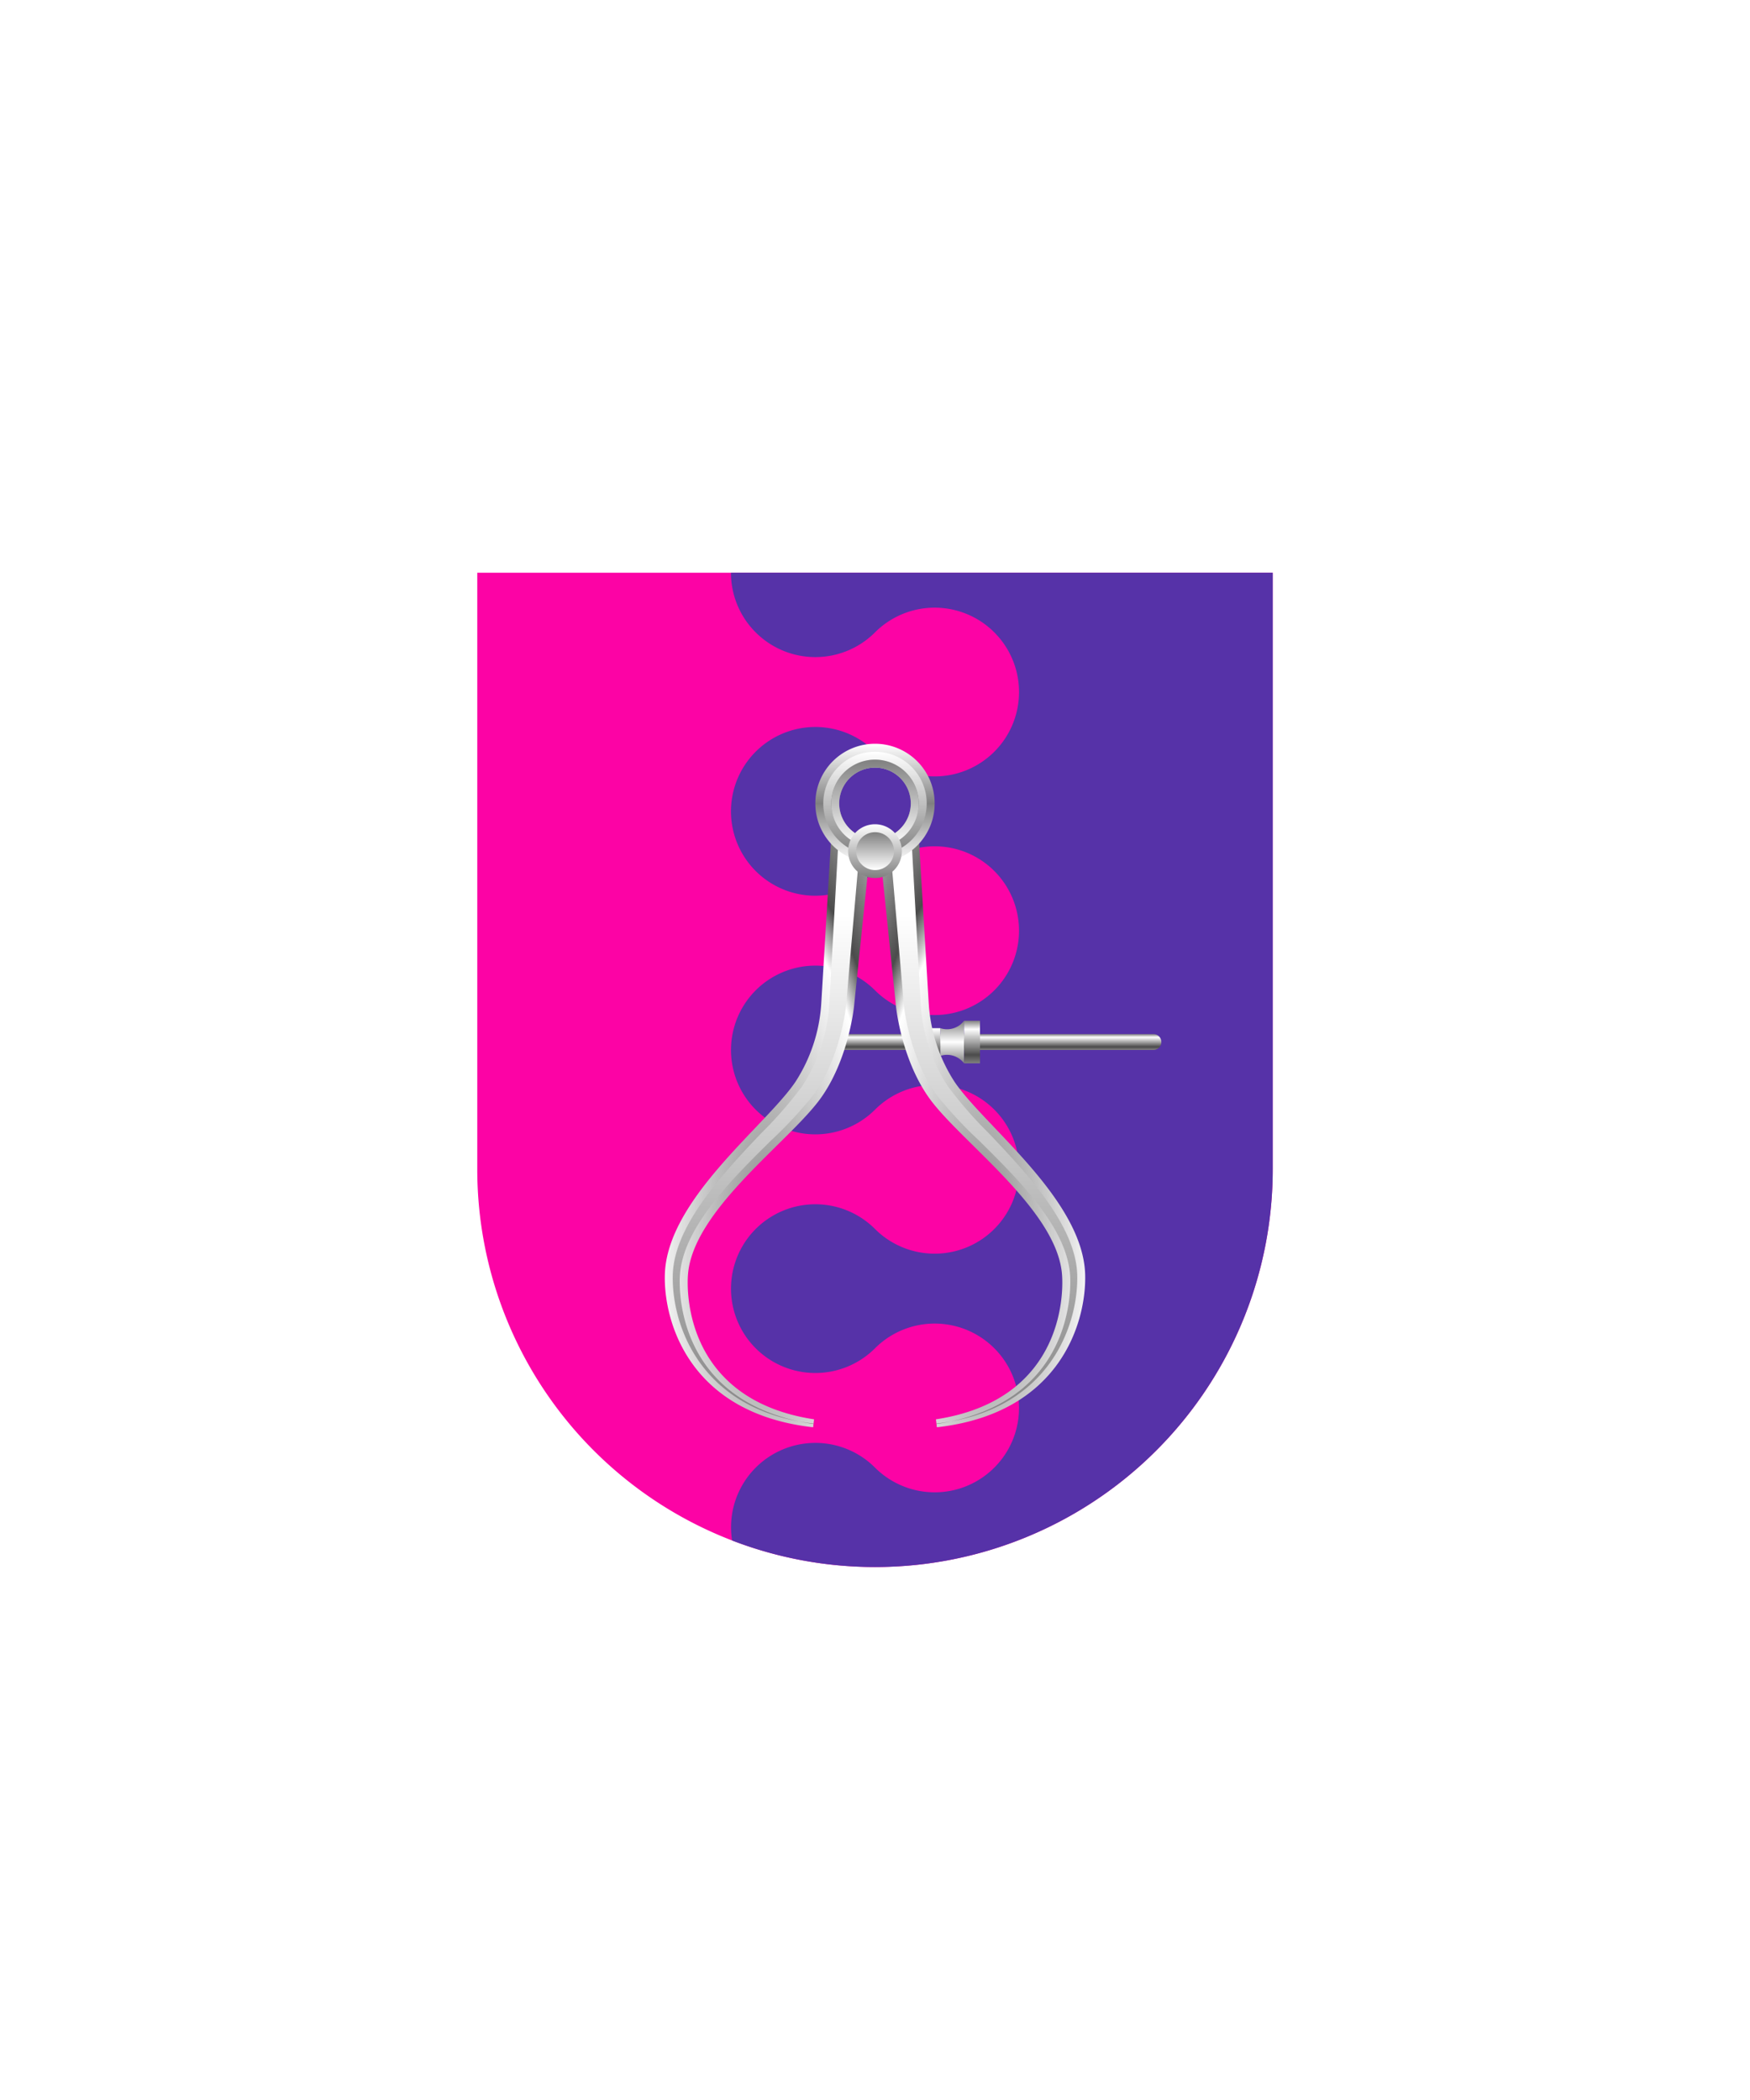 <svg xmlns="http://www.w3.org/2000/svg" xmlns:xlink="http://www.w3.org/1999/xlink" viewBox="0 0 220 264"><path d="M60 72v75a50 50 0 0 0 50 50 50 50 0 0 0 50-50V72Z" fill="#fc03a5"/><path d="M95 79.5a10.607 10.607 0 0 0 15 0 10.604 10.604 0 0 1 11.559-2.3A10.607 10.607 0 1 1 110 94.5a10.604 10.604 0 0 0-11.56-2.3A10.607 10.607 0 1 0 110 109.5a10.605 10.605 0 0 1 16.32 1.607 10.61 10.61 0 0 1-4.761 15.693A10.615 10.615 0 0 1 110 124.5a10.603 10.603 0 0 0-11.558-2.299 10.61 10.61 0 0 0-4.76 15.691 10.61 10.61 0 0 0 10.887 4.51A10.603 10.603 0 0 0 110 139.5a10.605 10.605 0 0 1 16.32 1.607 10.61 10.61 0 0 1-4.761 15.693A10.615 10.615 0 0 1 110 154.5a10.603 10.603 0 0 0-11.558-2.299 10.61 10.61 0 0 0-4.76 15.691 10.61 10.61 0 0 0 10.887 4.51A10.603 10.603 0 0 0 110 169.5a10.605 10.605 0 0 1 16.32 1.607 10.61 10.61 0 0 1-4.761 15.693A10.615 10.615 0 0 1 110 184.5a10.596 10.596 0 0 0-12.312-1.949 10.597 10.597 0 0 0-5.653 11.11A50.001 50.001 0 0 0 160 147V72H91.893A10.576 10.576 0 0 0 95 79.5Z" fill="#5632a8"/><defs><radialGradient cx=".5" cy=".7" id="h17-a" r="1"><stop offset="0" stop-color="gray"/><stop offset="0.55" stop-color="#fff"/><stop offset="0.64" stop-color="#4b4b4b"/><stop offset="1" stop-color="#fff"/></radialGradient><linearGradient gradientTransform="matrix(1, 0, 0, -1, 0, 16459.63)" gradientUnits="userSpaceOnUse" id="h17-b" x1="12.74" x2="12.74" y1="16381.48" y2="16448.38"><stop offset="0" stop-color="gray"/><stop offset="1" stop-color="#fff"/></linearGradient><filter id="h17-c" name="shadow"><feDropShadow dx="0" dy="2" stdDeviation="0"/></filter><linearGradient gradientTransform="matrix(1, 0, 0, -1, 0, 264)" gradientUnits="userSpaceOnUse" id="h17-d" x1="126" x2="126" y1="132" y2="134"><stop offset="0" stop-color="gray"/><stop offset="0.2" stop-color="#4b4b4b"/><stop offset="0.8" stop-color="#fff"/><stop offset="1" stop-color="gray"/></linearGradient><linearGradient gradientTransform="matrix(1, 0, 0, -1, 0, 264)" gradientUnits="userSpaceOnUse" id="h17-e" x1="119.68" x2="119.68" y1="135.68" y2="130.32"><stop offset="0" stop-color="gray"/><stop offset="0.5" stop-color="#fff"/><stop offset="1" stop-color="gray"/></linearGradient><linearGradient gradientTransform="matrix(1, 0, 0, 1, 0, 0)" id="h17-f" x1="119.93" x2="119.93" xlink:href="#h17-d" y1="133.68" y2="128.32"/><linearGradient gradientTransform="matrix(1, 0, 0, -1, 0, 264)" gradientUnits="userSpaceOnUse" id="h17-g" x1="110" x2="110" y1="170.5" y2="155.5"><stop offset="0" stop-color="#fff"/><stop offset="0.5" stop-color="gray"/><stop offset="1" stop-color="#fff"/></linearGradient><linearGradient gradientTransform="matrix(1, 0, 0, -1, 0, 264)" gradientUnits="userSpaceOnUse" id="h17-h" x1="110" x2="110" y1="169.5" y2="156.5"><stop offset="0" stop-color="#fff"/><stop offset="1" stop-color="gray"/></linearGradient><linearGradient gradientTransform="matrix(1, 0, 0, -1, 0, 264)" id="h17-i" x1="110" x2="110" xlink:href="#h17-b" y1="168.5" y2="157.5"/><linearGradient id="h17-j" x1="110" x2="110" xlink:href="#h17-h" y1="160.38" y2="153.63"/><linearGradient gradientTransform="matrix(1, 0, 0, -1, 0, 264)" id="h17-k" x1="110" x2="110" xlink:href="#h17-b" y1="159.38" y2="154.63"/><symbol id="h17-l" viewBox="0 0 25.8 75.63"><path d="M25.8,3.12l-2,19.4c-.05.55-.79,7-4.27,11.78-4,5.49-16.14,14.08-16.63,22.22C2.72,59.23,3,72.17,18.76,74.58l-.12,1C3.07,73.83-.16,62.29,0,56.39c.26-9.47,12.7-18.72,16.42-24.24a20.45,20.45,0,0,0,3.25-9.95L21,0Z" fill="url(#h17-a)"/><path d="M18.69,75.11C4.37,73.46.83,62.58,1,56.41S7.25,43.73,12.13,38.6a52.3,52.3,0,0,0,5.13-5.89,21.31,21.31,0,0,0,3.42-10.46L21.87,1l2.62,1.87-1.7,19.61c0,.06-.62,6.49-4.08,11.28a54.78,54.78,0,0,1-5.38,5.79c-5.2,5.14-11.08,11-11.44,17-.1,1.62-.46,16,16.78,18.62Z" fill="url(#h17-b)"/></symbol></defs><g filter="url(#h17-c)"><path d="M145,132H106v-2h39a1,1,0,0,1,0,2Z" fill="url(#h17-d)"/><path d="M118.2,129.25v3.5a2.68,2.68,0,0,1,3,.93v-5.36A2.67,2.67,0,0,1,118.2,129.25Z" fill="url(#h17-e)"/><path d="M118.2,129.25v3.5l-1.48-3.5Zm3,4.43h2v-5.36h-2Z" fill="url(#h17-f)"/><use height="75.63" transform="translate(83.58 103.85)" width="25.8" xlink:href="#h17-l"/><use height="75.63" transform="matrix(-1, 0, 0, 1, 136.42, 103.85)" width="25.8" xlink:href="#h17-l"/><path d="M110,107a6,6,0,1,0-6-6A6,6,0,0,0,110,107Z" fill="none" stroke="url(#h17-g)" stroke-width="3"/><path d="M110,107a6,6,0,1,0-6-6A6,6,0,0,0,110,107Z" fill="none" stroke="url(#h17-h)"/><path d="M110,106a5,5,0,1,0-5-5A5,5,0,0,0,110,106Z" fill="none" stroke="url(#h17-i)"/><path d="M110,110.38a3.38,3.38,0,1,0-3.38-3.38A3.39,3.39,0,0,0,110,110.38Z" fill="url(#h17-j)"/><path d="M110,109.38a2.38,2.38,0,1,0-2.37-2.38A2.39,2.39,0,0,0,110,109.38Z" fill="url(#h17-k)"/></g></svg>